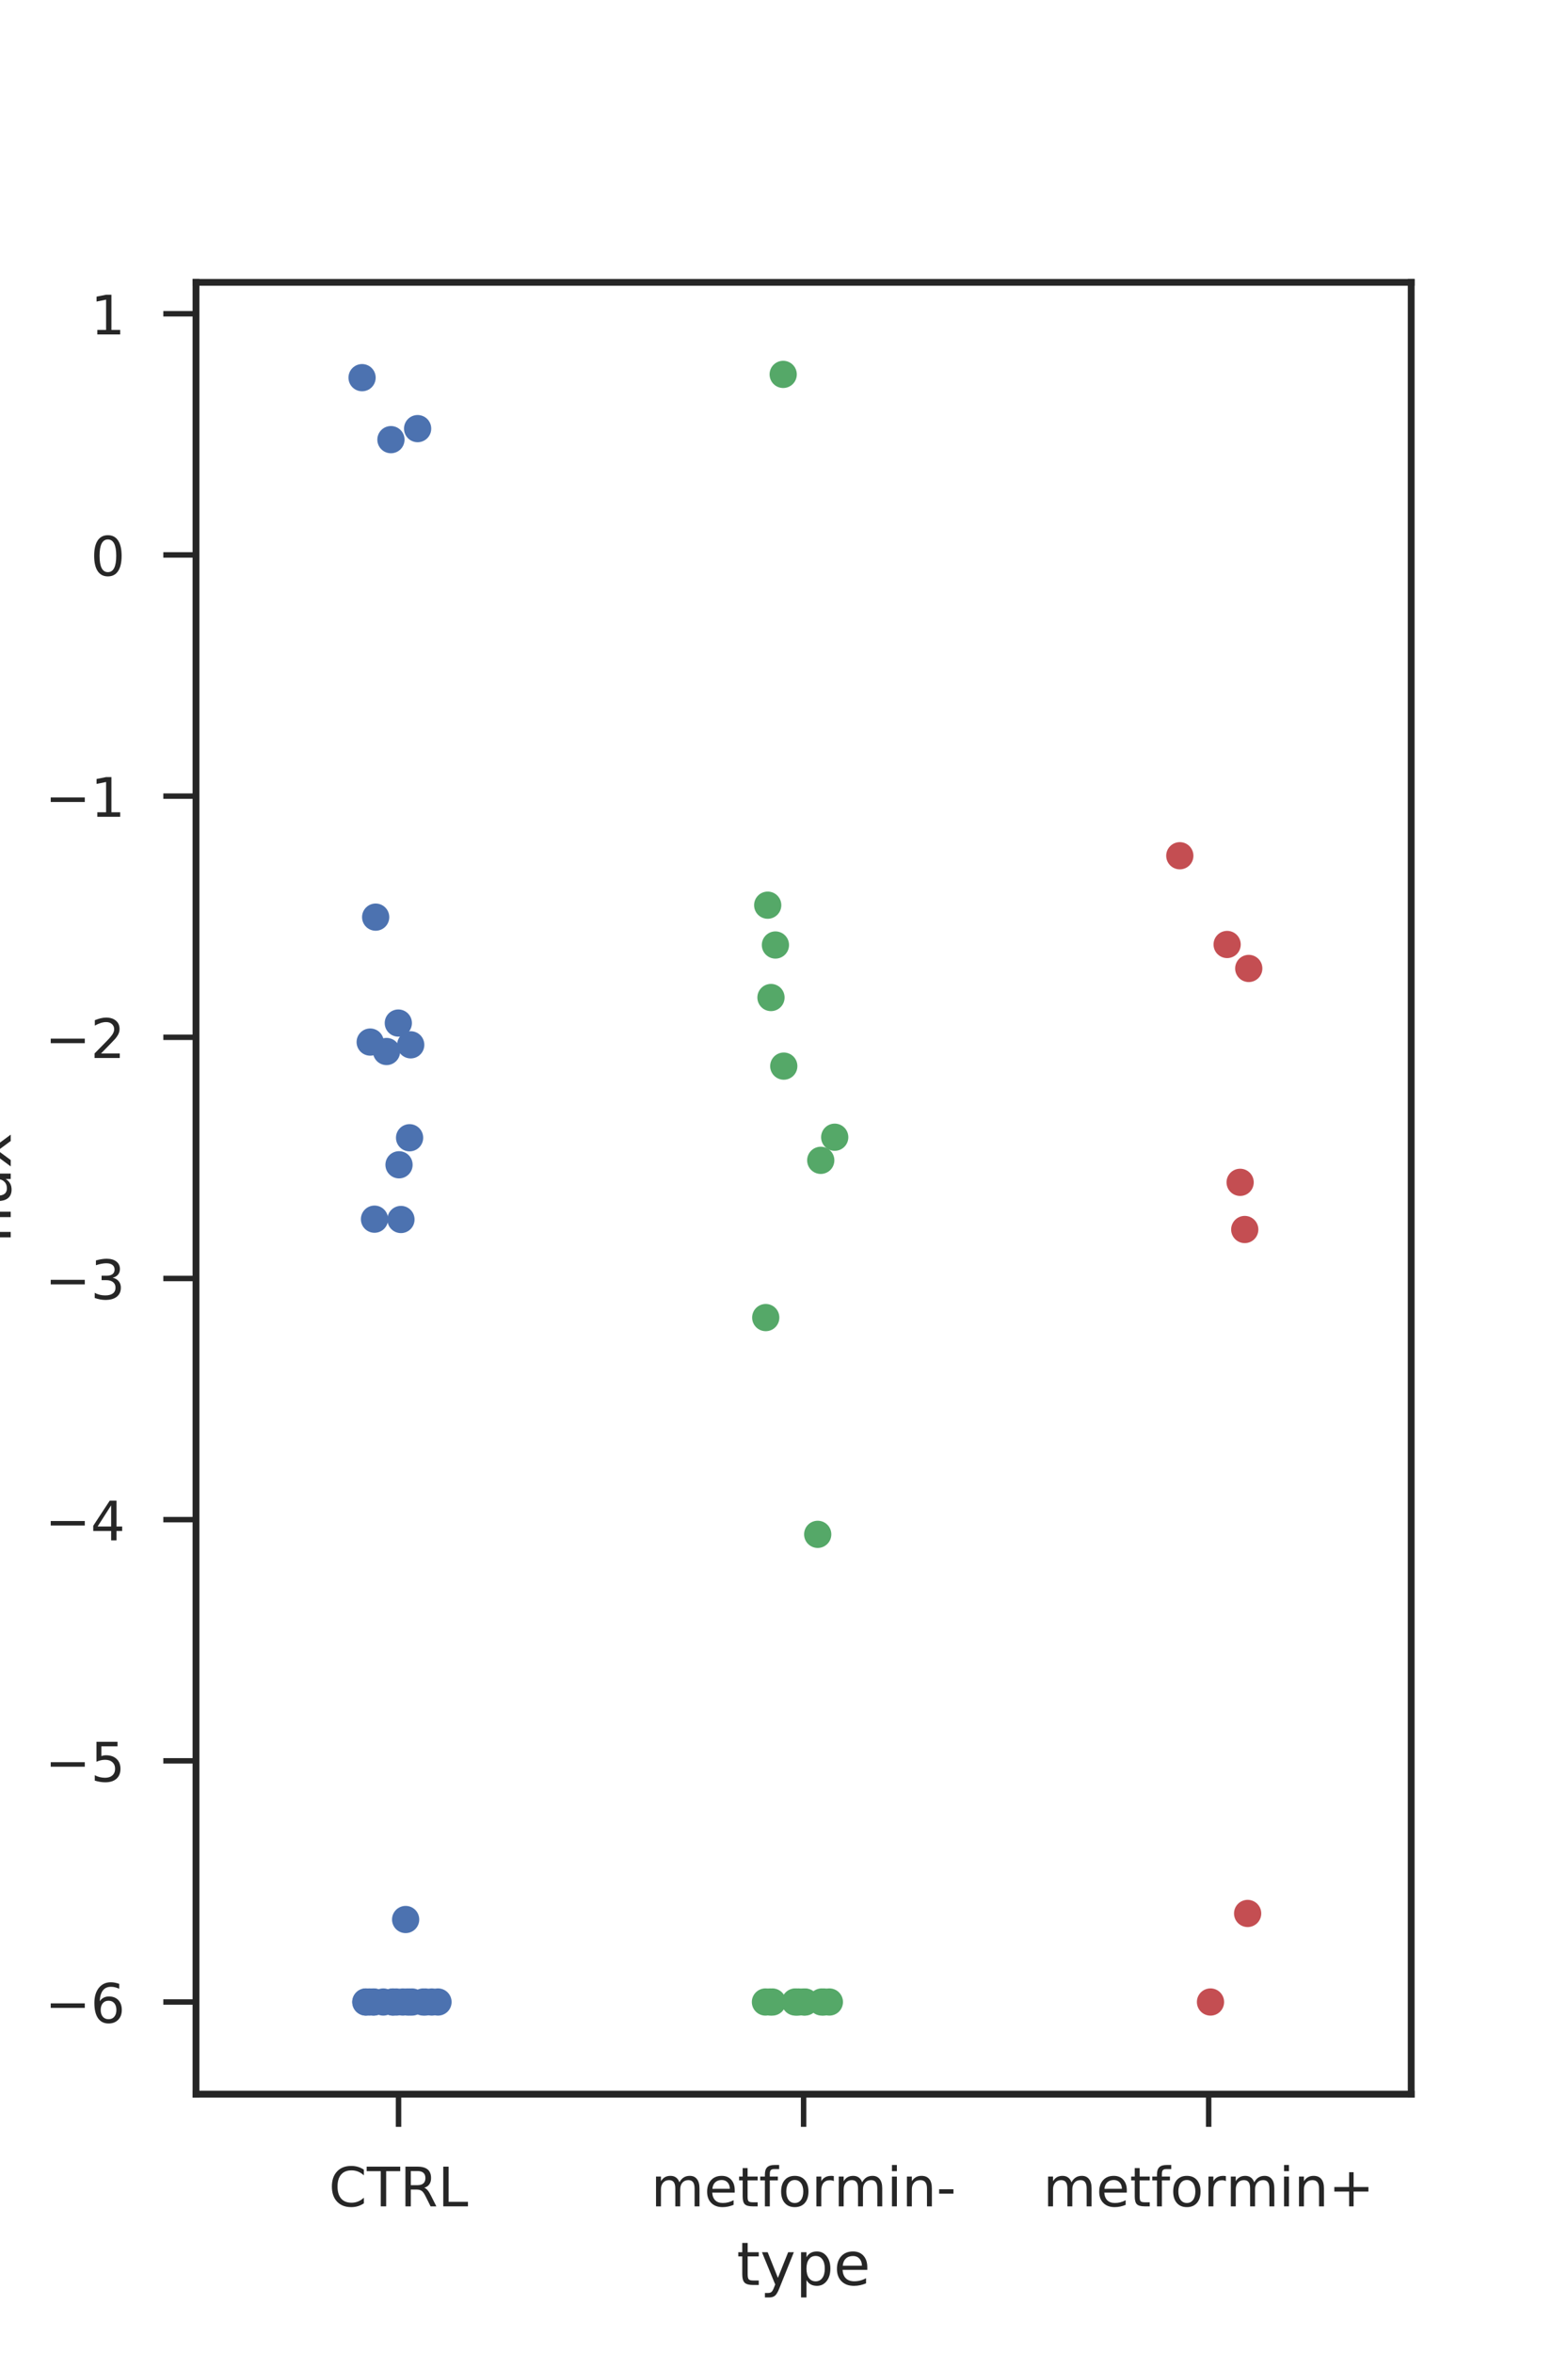 <?xml version="1.0" encoding="utf-8" standalone="no"?>
<!DOCTYPE svg PUBLIC "-//W3C//DTD SVG 1.1//EN"
  "http://www.w3.org/Graphics/SVG/1.1/DTD/svg11.dtd">
<!-- Created with matplotlib (http://matplotlib.org/) -->
<svg height="432pt" version="1.1" viewBox="0 0 288 432" width="288pt" xmlns="http://www.w3.org/2000/svg" xmlns:xlink="http://www.w3.org/1999/xlink">
 <defs>
  <style type="text/css">
*{stroke-linecap:butt;stroke-linejoin:round;}
  </style>
 </defs>
 <g id="figure_1">
  <g id="patch_1">
   <path d="M 0 432 
L 288 432 
L 288 0 
L 0 0 
z
" style="fill:#ffffff;"/>
  </g>
  <g id="axes_1">
   <g id="patch_2">
    <path d="M 36 384.48 
L 259.2 384.48 
L 259.2 51.84 
L 36 51.84 
z
" style="fill:#ffffff;"/>
   </g>
   <g id="matplotlib.axis_1">
    <g id="xtick_1">
     <g id="line2d_1">
      <defs>
       <path d="M 0 0 
L 0 6 
" id="m6867873e7c" style="stroke:#262626;"/>
      </defs>
      <g>
       <use style="fill:#262626;stroke:#262626;" x="73.2" xlink:href="#m6867873e7c" y="384.48"/>
      </g>
     </g>
     <g id="text_1">
      <!-- CTRL -->
      <defs>
       <path d="M 64.406 67.281 
L 64.406 56.891 
Q 59.422 61.531 53.781 63.812 
Q 48.141 66.109 41.797 66.109 
Q 29.297 66.109 22.656 58.469 
Q 16.016 50.828 16.016 36.375 
Q 16.016 21.969 22.656 14.328 
Q 29.297 6.688 41.797 6.688 
Q 48.141 6.688 53.781 8.984 
Q 59.422 11.281 64.406 15.922 
L 64.406 5.609 
Q 59.234 2.094 53.438 0.328 
Q 47.656 -1.422 41.219 -1.422 
Q 24.656 -1.422 15.125 8.703 
Q 5.609 18.844 5.609 36.375 
Q 5.609 53.953 15.125 64.078 
Q 24.656 74.219 41.219 74.219 
Q 47.75 74.219 53.531 72.484 
Q 59.328 70.75 64.406 67.281 
z
" id="DejaVuSans-43"/>
       <path d="M -0.297 72.906 
L 61.375 72.906 
L 61.375 64.594 
L 35.5 64.594 
L 35.5 0 
L 25.594 0 
L 25.594 64.594 
L -0.297 64.594 
z
" id="DejaVuSans-54"/>
       <path d="M 44.391 34.188 
Q 47.562 33.109 50.562 29.594 
Q 53.562 26.078 56.594 19.922 
L 66.609 0 
L 56 0 
L 46.688 18.703 
Q 43.062 26.031 39.672 28.422 
Q 36.281 30.812 30.422 30.812 
L 19.672 30.812 
L 19.672 0 
L 9.812 0 
L 9.812 72.906 
L 32.078 72.906 
Q 44.578 72.906 50.734 67.672 
Q 56.891 62.453 56.891 51.906 
Q 56.891 45.016 53.688 40.469 
Q 50.484 35.938 44.391 34.188 
z
M 19.672 64.797 
L 19.672 38.922 
L 32.078 38.922 
Q 39.203 38.922 42.844 42.219 
Q 46.484 45.516 46.484 51.906 
Q 46.484 58.297 42.844 61.547 
Q 39.203 64.797 32.078 64.797 
z
" id="DejaVuSans-52"/>
       <path d="M 9.812 72.906 
L 19.672 72.906 
L 19.672 8.297 
L 55.172 8.297 
L 55.172 0 
L 9.812 0 
z
" id="DejaVuSans-4c"/>
      </defs>
      <g style="fill:#262626;" transform="translate(60.395 405.078)scale(0.1 -0.1)">
       <use xlink:href="#DejaVuSans-43"/>
       <use x="69.824" xlink:href="#DejaVuSans-54"/>
       <use x="130.908" xlink:href="#DejaVuSans-52"/>
       <use x="200.391" xlink:href="#DejaVuSans-4c"/>
      </g>
     </g>
    </g>
    <g id="xtick_2">
     <g id="line2d_2">
      <g>
       <use style="fill:#262626;stroke:#262626;" x="147.6" xlink:href="#m6867873e7c" y="384.48"/>
      </g>
     </g>
     <g id="text_2">
      <!-- metformin- -->
      <defs>
       <path d="M 52 44.188 
Q 55.375 50.25 60.062 53.125 
Q 64.75 56 71.094 56 
Q 79.641 56 84.281 50.016 
Q 88.922 44.047 88.922 33.016 
L 88.922 0 
L 79.891 0 
L 79.891 32.719 
Q 79.891 40.578 77.094 44.375 
Q 74.312 48.188 68.609 48.188 
Q 61.625 48.188 57.562 43.547 
Q 53.516 38.922 53.516 30.906 
L 53.516 0 
L 44.484 0 
L 44.484 32.719 
Q 44.484 40.625 41.703 44.406 
Q 38.922 48.188 33.109 48.188 
Q 26.219 48.188 22.156 43.531 
Q 18.109 38.875 18.109 30.906 
L 18.109 0 
L 9.078 0 
L 9.078 54.688 
L 18.109 54.688 
L 18.109 46.188 
Q 21.188 51.219 25.484 53.609 
Q 29.781 56 35.688 56 
Q 41.656 56 45.828 52.969 
Q 50 49.953 52 44.188 
z
" id="DejaVuSans-6d"/>
       <path d="M 56.203 29.594 
L 56.203 25.203 
L 14.891 25.203 
Q 15.484 15.922 20.484 11.062 
Q 25.484 6.203 34.422 6.203 
Q 39.594 6.203 44.453 7.469 
Q 49.312 8.734 54.109 11.281 
L 54.109 2.781 
Q 49.266 0.734 44.188 -0.344 
Q 39.109 -1.422 33.891 -1.422 
Q 20.797 -1.422 13.156 6.188 
Q 5.516 13.812 5.516 26.812 
Q 5.516 40.234 12.766 48.109 
Q 20.016 56 32.328 56 
Q 43.359 56 49.781 48.891 
Q 56.203 41.797 56.203 29.594 
z
M 47.219 32.234 
Q 47.125 39.594 43.094 43.984 
Q 39.062 48.391 32.422 48.391 
Q 24.906 48.391 20.391 44.141 
Q 15.875 39.891 15.188 32.172 
z
" id="DejaVuSans-65"/>
       <path d="M 18.312 70.219 
L 18.312 54.688 
L 36.812 54.688 
L 36.812 47.703 
L 18.312 47.703 
L 18.312 18.016 
Q 18.312 11.328 20.141 9.422 
Q 21.969 7.516 27.594 7.516 
L 36.812 7.516 
L 36.812 0 
L 27.594 0 
Q 17.188 0 13.234 3.875 
Q 9.281 7.766 9.281 18.016 
L 9.281 47.703 
L 2.688 47.703 
L 2.688 54.688 
L 9.281 54.688 
L 9.281 70.219 
z
" id="DejaVuSans-74"/>
       <path d="M 37.109 75.984 
L 37.109 68.5 
L 28.516 68.5 
Q 23.688 68.5 21.797 66.547 
Q 19.922 64.594 19.922 59.516 
L 19.922 54.688 
L 34.719 54.688 
L 34.719 47.703 
L 19.922 47.703 
L 19.922 0 
L 10.891 0 
L 10.891 47.703 
L 2.297 47.703 
L 2.297 54.688 
L 10.891 54.688 
L 10.891 58.5 
Q 10.891 67.625 15.141 71.797 
Q 19.391 75.984 28.609 75.984 
z
" id="DejaVuSans-66"/>
       <path d="M 30.609 48.391 
Q 23.391 48.391 19.188 42.75 
Q 14.984 37.109 14.984 27.297 
Q 14.984 17.484 19.156 11.844 
Q 23.344 6.203 30.609 6.203 
Q 37.797 6.203 41.984 11.859 
Q 46.188 17.531 46.188 27.297 
Q 46.188 37.016 41.984 42.703 
Q 37.797 48.391 30.609 48.391 
z
M 30.609 56 
Q 42.328 56 49.016 48.375 
Q 55.719 40.766 55.719 27.297 
Q 55.719 13.875 49.016 6.219 
Q 42.328 -1.422 30.609 -1.422 
Q 18.844 -1.422 12.172 6.219 
Q 5.516 13.875 5.516 27.297 
Q 5.516 40.766 12.172 48.375 
Q 18.844 56 30.609 56 
z
" id="DejaVuSans-6f"/>
       <path d="M 41.109 46.297 
Q 39.594 47.172 37.812 47.578 
Q 36.031 48 33.891 48 
Q 26.266 48 22.188 43.047 
Q 18.109 38.094 18.109 28.812 
L 18.109 0 
L 9.078 0 
L 9.078 54.688 
L 18.109 54.688 
L 18.109 46.188 
Q 20.953 51.172 25.484 53.578 
Q 30.031 56 36.531 56 
Q 37.453 56 38.578 55.875 
Q 39.703 55.766 41.062 55.516 
z
" id="DejaVuSans-72"/>
       <path d="M 9.422 54.688 
L 18.406 54.688 
L 18.406 0 
L 9.422 0 
z
M 9.422 75.984 
L 18.406 75.984 
L 18.406 64.594 
L 9.422 64.594 
z
" id="DejaVuSans-69"/>
       <path d="M 54.891 33.016 
L 54.891 0 
L 45.906 0 
L 45.906 32.719 
Q 45.906 40.484 42.875 44.328 
Q 39.844 48.188 33.797 48.188 
Q 26.516 48.188 22.312 43.547 
Q 18.109 38.922 18.109 30.906 
L 18.109 0 
L 9.078 0 
L 9.078 54.688 
L 18.109 54.688 
L 18.109 46.188 
Q 21.344 51.125 25.703 53.562 
Q 30.078 56 35.797 56 
Q 45.219 56 50.047 50.172 
Q 54.891 44.344 54.891 33.016 
z
" id="DejaVuSans-6e"/>
       <path d="M 4.891 31.391 
L 31.203 31.391 
L 31.203 23.391 
L 4.891 23.391 
z
" id="DejaVuSans-2d"/>
      </defs>
      <g style="fill:#262626;" transform="translate(119.587 405.078)scale(0.1 -0.1)">
       <use xlink:href="#DejaVuSans-6d"/>
       <use x="97.412" xlink:href="#DejaVuSans-65"/>
       <use x="158.936" xlink:href="#DejaVuSans-74"/>
       <use x="198.145" xlink:href="#DejaVuSans-66"/>
       <use x="233.35" xlink:href="#DejaVuSans-6f"/>
       <use x="294.531" xlink:href="#DejaVuSans-72"/>
       <use x="335.629" xlink:href="#DejaVuSans-6d"/>
       <use x="433.041" xlink:href="#DejaVuSans-69"/>
       <use x="460.824" xlink:href="#DejaVuSans-6e"/>
       <use x="524.203" xlink:href="#DejaVuSans-2d"/>
      </g>
     </g>
    </g>
    <g id="xtick_3">
     <g id="line2d_3">
      <g>
       <use style="fill:#262626;stroke:#262626;" x="222" xlink:href="#m6867873e7c" y="384.48"/>
      </g>
     </g>
     <g id="text_3">
      <!-- metformin+ -->
      <defs>
       <path d="M 46 62.703 
L 46 35.5 
L 73.188 35.5 
L 73.188 27.203 
L 46 27.203 
L 46 0 
L 37.797 0 
L 37.797 27.203 
L 10.594 27.203 
L 10.594 35.5 
L 37.797 35.5 
L 37.797 62.703 
z
" id="DejaVuSans-2b"/>
      </defs>
      <g style="fill:#262626;" transform="translate(191.601 405.078)scale(0.1 -0.1)">
       <use xlink:href="#DejaVuSans-6d"/>
       <use x="97.412" xlink:href="#DejaVuSans-65"/>
       <use x="158.936" xlink:href="#DejaVuSans-74"/>
       <use x="198.145" xlink:href="#DejaVuSans-66"/>
       <use x="233.35" xlink:href="#DejaVuSans-6f"/>
       <use x="294.531" xlink:href="#DejaVuSans-72"/>
       <use x="335.629" xlink:href="#DejaVuSans-6d"/>
       <use x="433.041" xlink:href="#DejaVuSans-69"/>
       <use x="460.824" xlink:href="#DejaVuSans-6e"/>
       <use x="524.203" xlink:href="#DejaVuSans-2b"/>
      </g>
     </g>
    </g>
    <g id="text_4">
     <!-- type -->
     <defs>
      <path d="M 32.172 -5.078 
Q 28.375 -14.844 24.75 -17.812 
Q 21.141 -20.797 15.094 -20.797 
L 7.906 -20.797 
L 7.906 -13.281 
L 13.188 -13.281 
Q 16.891 -13.281 18.938 -11.516 
Q 21 -9.766 23.484 -3.219 
L 25.094 0.875 
L 2.984 54.688 
L 12.5 54.688 
L 29.594 11.922 
L 46.688 54.688 
L 56.203 54.688 
z
" id="DejaVuSans-79"/>
      <path d="M 18.109 8.203 
L 18.109 -20.797 
L 9.078 -20.797 
L 9.078 54.688 
L 18.109 54.688 
L 18.109 46.391 
Q 20.953 51.266 25.266 53.625 
Q 29.594 56 35.594 56 
Q 45.562 56 51.781 48.094 
Q 58.016 40.188 58.016 27.297 
Q 58.016 14.406 51.781 6.484 
Q 45.562 -1.422 35.594 -1.422 
Q 29.594 -1.422 25.266 0.953 
Q 20.953 3.328 18.109 8.203 
z
M 48.688 27.297 
Q 48.688 37.203 44.609 42.844 
Q 40.531 48.484 33.406 48.484 
Q 26.266 48.484 22.188 42.844 
Q 18.109 37.203 18.109 27.297 
Q 18.109 17.391 22.188 11.75 
Q 26.266 6.109 33.406 6.109 
Q 40.531 6.109 44.609 11.75 
Q 48.688 17.391 48.688 27.297 
z
" id="DejaVuSans-70"/>
     </defs>
     <g style="fill:#262626;" transform="translate(135.313 419.516)scale(0.11 -0.11)">
      <use xlink:href="#DejaVuSans-74"/>
      <use x="39.209" xlink:href="#DejaVuSans-79"/>
      <use x="98.389" xlink:href="#DejaVuSans-70"/>
      <use x="161.865" xlink:href="#DejaVuSans-65"/>
     </g>
    </g>
   </g>
   <g id="matplotlib.axis_2">
    <g id="ytick_1">
     <g id="line2d_4">
      <defs>
       <path d="M 0 0 
L -6 0 
" id="m10ee8d72c5" style="stroke:#262626;"/>
      </defs>
      <g>
       <use style="fill:#262626;stroke:#262626;" x="36" xlink:href="#m10ee8d72c5" y="367.56"/>
      </g>
     </g>
     <g id="text_5">
      <!-- −6 -->
      <defs>
       <path d="M 10.594 35.5 
L 73.188 35.5 
L 73.188 27.203 
L 10.594 27.203 
z
" id="DejaVuSans-2212"/>
       <path d="M 33.016 40.375 
Q 26.375 40.375 22.484 35.828 
Q 18.609 31.297 18.609 23.391 
Q 18.609 15.531 22.484 10.953 
Q 26.375 6.391 33.016 6.391 
Q 39.656 6.391 43.531 10.953 
Q 47.406 15.531 47.406 23.391 
Q 47.406 31.297 43.531 35.828 
Q 39.656 40.375 33.016 40.375 
z
M 52.594 71.297 
L 52.594 62.312 
Q 48.875 64.062 45.094 64.984 
Q 41.312 65.922 37.594 65.922 
Q 27.828 65.922 22.672 59.328 
Q 17.531 52.734 16.797 39.406 
Q 19.672 43.656 24.016 45.922 
Q 28.375 48.188 33.594 48.188 
Q 44.578 48.188 50.953 41.516 
Q 57.328 34.859 57.328 23.391 
Q 57.328 12.156 50.688 5.359 
Q 44.047 -1.422 33.016 -1.422 
Q 20.359 -1.422 13.672 8.266 
Q 6.984 17.969 6.984 36.375 
Q 6.984 53.656 15.188 63.938 
Q 23.391 74.219 37.203 74.219 
Q 40.922 74.219 44.703 73.484 
Q 48.484 72.75 52.594 71.297 
z
" id="DejaVuSans-36"/>
      </defs>
      <g style="fill:#262626;" transform="translate(8.258 371.359)scale(0.1 -0.1)">
       <use xlink:href="#DejaVuSans-2212"/>
       <use x="83.789" xlink:href="#DejaVuSans-36"/>
      </g>
     </g>
    </g>
    <g id="ytick_2">
     <g id="line2d_5">
      <g>
       <use style="fill:#262626;stroke:#262626;" x="36" xlink:href="#m10ee8d72c5" y="323.281"/>
      </g>
     </g>
     <g id="text_6">
      <!-- −5 -->
      <defs>
       <path d="M 10.797 72.906 
L 49.516 72.906 
L 49.516 64.594 
L 19.828 64.594 
L 19.828 46.734 
Q 21.969 47.469 24.109 47.828 
Q 26.266 48.188 28.422 48.188 
Q 40.625 48.188 47.75 41.5 
Q 54.891 34.812 54.891 23.391 
Q 54.891 11.625 47.562 5.094 
Q 40.234 -1.422 26.906 -1.422 
Q 22.312 -1.422 17.547 -0.641 
Q 12.797 0.141 7.719 1.703 
L 7.719 11.625 
Q 12.109 9.234 16.797 8.062 
Q 21.484 6.891 26.703 6.891 
Q 35.156 6.891 40.078 11.328 
Q 45.016 15.766 45.016 23.391 
Q 45.016 31 40.078 35.438 
Q 35.156 39.891 26.703 39.891 
Q 22.75 39.891 18.812 39.016 
Q 14.891 38.141 10.797 36.281 
z
" id="DejaVuSans-35"/>
      </defs>
      <g style="fill:#262626;" transform="translate(8.258 327.08)scale(0.1 -0.1)">
       <use xlink:href="#DejaVuSans-2212"/>
       <use x="83.789" xlink:href="#DejaVuSans-35"/>
      </g>
     </g>
    </g>
    <g id="ytick_3">
     <g id="line2d_6">
      <g>
       <use style="fill:#262626;stroke:#262626;" x="36" xlink:href="#m10ee8d72c5" y="279.001"/>
      </g>
     </g>
     <g id="text_7">
      <!-- −4 -->
      <defs>
       <path d="M 37.797 64.312 
L 12.891 25.391 
L 37.797 25.391 
z
M 35.203 72.906 
L 47.609 72.906 
L 47.609 25.391 
L 58.016 25.391 
L 58.016 17.188 
L 47.609 17.188 
L 47.609 0 
L 37.797 0 
L 37.797 17.188 
L 4.891 17.188 
L 4.891 26.703 
z
" id="DejaVuSans-34"/>
      </defs>
      <g style="fill:#262626;" transform="translate(8.258 282.801)scale(0.1 -0.1)">
       <use xlink:href="#DejaVuSans-2212"/>
       <use x="83.789" xlink:href="#DejaVuSans-34"/>
      </g>
     </g>
    </g>
    <g id="ytick_4">
     <g id="line2d_7">
      <g>
       <use style="fill:#262626;stroke:#262626;" x="36" xlink:href="#m10ee8d72c5" y="234.722"/>
      </g>
     </g>
     <g id="text_8">
      <!-- −3 -->
      <defs>
       <path d="M 40.578 39.312 
Q 47.656 37.797 51.625 33 
Q 55.609 28.219 55.609 21.188 
Q 55.609 10.406 48.188 4.484 
Q 40.766 -1.422 27.094 -1.422 
Q 22.516 -1.422 17.656 -0.516 
Q 12.797 0.391 7.625 2.203 
L 7.625 11.719 
Q 11.719 9.328 16.594 8.109 
Q 21.484 6.891 26.812 6.891 
Q 36.078 6.891 40.938 10.547 
Q 45.797 14.203 45.797 21.188 
Q 45.797 27.641 41.281 31.266 
Q 36.766 34.906 28.719 34.906 
L 20.219 34.906 
L 20.219 43.016 
L 29.109 43.016 
Q 36.375 43.016 40.234 45.922 
Q 44.094 48.828 44.094 54.297 
Q 44.094 59.906 40.109 62.906 
Q 36.141 65.922 28.719 65.922 
Q 24.656 65.922 20.016 65.031 
Q 15.375 64.156 9.812 62.312 
L 9.812 71.094 
Q 15.438 72.656 20.344 73.438 
Q 25.25 74.219 29.594 74.219 
Q 40.828 74.219 47.359 69.109 
Q 53.906 64.016 53.906 55.328 
Q 53.906 49.266 50.438 45.094 
Q 46.969 40.922 40.578 39.312 
z
" id="DejaVuSans-33"/>
      </defs>
      <g style="fill:#262626;" transform="translate(8.258 238.521)scale(0.1 -0.1)">
       <use xlink:href="#DejaVuSans-2212"/>
       <use x="83.789" xlink:href="#DejaVuSans-33"/>
      </g>
     </g>
    </g>
    <g id="ytick_5">
     <g id="line2d_8">
      <g>
       <use style="fill:#262626;stroke:#262626;" x="36" xlink:href="#m10ee8d72c5" y="190.443"/>
      </g>
     </g>
     <g id="text_9">
      <!-- −2 -->
      <defs>
       <path d="M 19.188 8.297 
L 53.609 8.297 
L 53.609 0 
L 7.328 0 
L 7.328 8.297 
Q 12.938 14.109 22.625 23.891 
Q 32.328 33.688 34.812 36.531 
Q 39.547 41.844 41.422 45.531 
Q 43.312 49.219 43.312 52.781 
Q 43.312 58.594 39.234 62.25 
Q 35.156 65.922 28.609 65.922 
Q 23.969 65.922 18.812 64.312 
Q 13.672 62.703 7.812 59.422 
L 7.812 69.391 
Q 13.766 71.781 18.938 73 
Q 24.125 74.219 28.422 74.219 
Q 39.75 74.219 46.484 68.547 
Q 53.219 62.891 53.219 53.422 
Q 53.219 48.922 51.531 44.891 
Q 49.859 40.875 45.406 35.406 
Q 44.188 33.984 37.641 27.219 
Q 31.109 20.453 19.188 8.297 
z
" id="DejaVuSans-32"/>
      </defs>
      <g style="fill:#262626;" transform="translate(8.258 194.242)scale(0.1 -0.1)">
       <use xlink:href="#DejaVuSans-2212"/>
       <use x="83.789" xlink:href="#DejaVuSans-32"/>
      </g>
     </g>
    </g>
    <g id="ytick_6">
     <g id="line2d_9">
      <g>
       <use style="fill:#262626;stroke:#262626;" x="36" xlink:href="#m10ee8d72c5" y="146.163"/>
      </g>
     </g>
     <g id="text_10">
      <!-- −1 -->
      <defs>
       <path d="M 12.406 8.297 
L 28.516 8.297 
L 28.516 63.922 
L 10.984 60.406 
L 10.984 69.391 
L 28.422 72.906 
L 38.281 72.906 
L 38.281 8.297 
L 54.391 8.297 
L 54.391 0 
L 12.406 0 
z
" id="DejaVuSans-31"/>
      </defs>
      <g style="fill:#262626;" transform="translate(8.258 149.962)scale(0.1 -0.1)">
       <use xlink:href="#DejaVuSans-2212"/>
       <use x="83.789" xlink:href="#DejaVuSans-31"/>
      </g>
     </g>
    </g>
    <g id="ytick_7">
     <g id="line2d_10">
      <g>
       <use style="fill:#262626;stroke:#262626;" x="36" xlink:href="#m10ee8d72c5" y="101.884"/>
      </g>
     </g>
     <g id="text_11">
      <!-- 0 -->
      <defs>
       <path d="M 31.781 66.406 
Q 24.172 66.406 20.328 58.906 
Q 16.5 51.422 16.5 36.375 
Q 16.5 21.391 20.328 13.891 
Q 24.172 6.391 31.781 6.391 
Q 39.453 6.391 43.281 13.891 
Q 47.125 21.391 47.125 36.375 
Q 47.125 51.422 43.281 58.906 
Q 39.453 66.406 31.781 66.406 
z
M 31.781 74.219 
Q 44.047 74.219 50.516 64.516 
Q 56.984 54.828 56.984 36.375 
Q 56.984 17.969 50.516 8.266 
Q 44.047 -1.422 31.781 -1.422 
Q 19.531 -1.422 13.062 8.266 
Q 6.594 17.969 6.594 36.375 
Q 6.594 54.828 13.062 64.516 
Q 19.531 74.219 31.781 74.219 
z
" id="DejaVuSans-30"/>
      </defs>
      <g style="fill:#262626;" transform="translate(16.637 105.683)scale(0.1 -0.1)">
       <use xlink:href="#DejaVuSans-30"/>
      </g>
     </g>
    </g>
    <g id="ytick_8">
     <g id="line2d_11">
      <g>
       <use style="fill:#262626;stroke:#262626;" x="36" xlink:href="#m10ee8d72c5" y="57.604"/>
      </g>
     </g>
     <g id="text_12">
      <!-- 1 -->
      <g style="fill:#262626;" transform="translate(16.637 61.404)scale(0.1 -0.1)">
       <use xlink:href="#DejaVuSans-31"/>
      </g>
     </g>
    </g>
    <g id="text_13">
     <!-- flux -->
     <defs>
      <path d="M 9.422 75.984 
L 18.406 75.984 
L 18.406 0 
L 9.422 0 
z
" id="DejaVuSans-6c"/>
      <path d="M 8.5 21.578 
L 8.5 54.688 
L 17.484 54.688 
L 17.484 21.922 
Q 17.484 14.156 20.5 10.266 
Q 23.531 6.391 29.594 6.391 
Q 36.859 6.391 41.078 11.031 
Q 45.312 15.672 45.312 23.688 
L 45.312 54.688 
L 54.297 54.688 
L 54.297 0 
L 45.312 0 
L 45.312 8.406 
Q 42.047 3.422 37.719 1 
Q 33.406 -1.422 27.688 -1.422 
Q 18.266 -1.422 13.375 4.438 
Q 8.5 10.297 8.5 21.578 
z
M 31.109 56 
z
" id="DejaVuSans-75"/>
      <path d="M 54.891 54.688 
L 35.109 28.078 
L 55.906 0 
L 45.312 0 
L 29.391 21.484 
L 13.484 0 
L 2.875 0 
L 24.125 28.609 
L 4.688 54.688 
L 15.281 54.688 
L 29.781 35.203 
L 44.281 54.688 
z
" id="DejaVuSans-78"/>
     </defs>
     <g style="fill:#262626;" transform="translate(1.97 228.365)rotate(-90)scale(0.11 -0.11)">
      <use xlink:href="#DejaVuSans-66"/>
      <use x="35.205" xlink:href="#DejaVuSans-6c"/>
      <use x="62.988" xlink:href="#DejaVuSans-75"/>
      <use x="126.367" xlink:href="#DejaVuSans-78"/>
     </g>
    </g>
   </g>
   <g id="patch_3">
    <path d="M 36 384.48 
L 36 51.84 
" style="fill:none;stroke:#262626;stroke-linecap:square;stroke-linejoin:miter;stroke-width:1.25;"/>
   </g>
   <g id="patch_4">
    <path d="M 259.2 384.48 
L 259.2 51.84 
" style="fill:none;stroke:#262626;stroke-linecap:square;stroke-linejoin:miter;stroke-width:1.25;"/>
   </g>
   <g id="patch_5">
    <path d="M 36 384.48 
L 259.2 384.48 
" style="fill:none;stroke:#262626;stroke-linecap:square;stroke-linejoin:miter;stroke-width:1.25;"/>
   </g>
   <g id="patch_6">
    <path d="M 36 51.84 
L 259.2 51.84 
" style="fill:none;stroke:#262626;stroke-linecap:square;stroke-linejoin:miter;stroke-width:1.25;"/>
   </g>
   <g id="PathCollection_1">
    <defs>
     <path d="M 0 2.5 
C 0.663 2.5 1.299 2.237 1.768 1.768 
C 2.237 1.299 2.5 0.663 2.5 0 
C 2.5 -0.663 2.237 -1.299 1.768 -1.768 
C 1.299 -2.237 0.663 -2.5 0 -2.5 
C -0.663 -2.5 -1.299 -2.237 -1.768 -1.768 
C -2.237 -1.299 -2.5 -0.663 -2.5 0 
C -2.5 0.663 -2.237 1.299 -1.768 1.768 
C -1.299 2.237 -0.663 2.5 0 2.5 
z
" id="C0_0_0b98c6821e"/>
    </defs>
    <g clip-path="url(#p0c7378645a)">
     <use style="fill:#4c72b0;" x="67.198" xlink:href="#C0_0_0b98c6821e" y="367.56"/>
    </g>
    <g clip-path="url(#p0c7378645a)">
     <use style="fill:#4c72b0;" x="73.16" xlink:href="#C0_0_0b98c6821e" y="187.829"/>
    </g>
    <g clip-path="url(#p0c7378645a)">
     <use style="fill:#4c72b0;" x="76.706" xlink:href="#C0_0_0b98c6821e" y="78.693"/>
    </g>
    <g clip-path="url(#p0c7378645a)">
     <use style="fill:#4c72b0;" x="68.785" xlink:href="#C0_0_0b98c6821e" y="223.836"/>
    </g>
    <g clip-path="url(#p0c7378645a)">
     <use style="fill:#4c72b0;" x="67.843" xlink:href="#C0_0_0b98c6821e" y="367.56"/>
    </g>
    <g clip-path="url(#p0c7378645a)">
     <use style="fill:#4c72b0;" x="75.693" xlink:href="#C0_0_0b98c6821e" y="367.56"/>
    </g>
    <g clip-path="url(#p0c7378645a)">
     <use style="fill:#4c72b0;" x="68.701" xlink:href="#C0_0_0b98c6821e" y="367.56"/>
    </g>
    <g clip-path="url(#p0c7378645a)">
     <use style="fill:#4c72b0;" x="77.737" xlink:href="#C0_0_0b98c6821e" y="367.56"/>
    </g>
    <g clip-path="url(#p0c7378645a)">
     <use style="fill:#4c72b0;" x="74.855" xlink:href="#C0_0_0b98c6821e" y="367.56"/>
    </g>
    <g clip-path="url(#p0c7378645a)">
     <use style="fill:#4c72b0;" x="70.996" xlink:href="#C0_0_0b98c6821e" y="193.052"/>
    </g>
    <g clip-path="url(#p0c7378645a)">
     <use style="fill:#4c72b0;" x="75.438" xlink:href="#C0_0_0b98c6821e" y="191.827"/>
    </g>
    <g clip-path="url(#p0c7378645a)">
     <use style="fill:#4c72b0;" x="73.983" xlink:href="#C0_0_0b98c6821e" y="367.56"/>
    </g>
    <g clip-path="url(#p0c7378645a)">
     <use style="fill:#4c72b0;" x="66.503" xlink:href="#C0_0_0b98c6821e" y="69.338"/>
    </g>
    <g clip-path="url(#p0c7378645a)">
     <use style="fill:#4c72b0;" x="75.266" xlink:href="#C0_0_0b98c6821e" y="367.56"/>
    </g>
    <g clip-path="url(#p0c7378645a)">
     <use style="fill:#4c72b0;" x="71.805" xlink:href="#C0_0_0b98c6821e" y="80.718"/>
    </g>
    <g clip-path="url(#p0c7378645a)">
     <use style="fill:#4c72b0;" x="74.505" xlink:href="#C0_0_0b98c6821e" y="352.413"/>
    </g>
    <g clip-path="url(#p0c7378645a)">
     <use style="fill:#4c72b0;" x="80.447" xlink:href="#C0_0_0b98c6821e" y="367.56"/>
    </g>
    <g clip-path="url(#p0c7378645a)">
     <use style="fill:#4c72b0;" x="68.513" xlink:href="#C0_0_0b98c6821e" y="367.56"/>
    </g>
    <g clip-path="url(#p0c7378645a)">
     <use style="fill:#4c72b0;" x="78.115" xlink:href="#C0_0_0b98c6821e" y="367.56"/>
    </g>
    <g clip-path="url(#p0c7378645a)">
     <use style="fill:#4c72b0;" x="79.302" xlink:href="#C0_0_0b98c6821e" y="367.56"/>
    </g>
    <g clip-path="url(#p0c7378645a)">
     <use style="fill:#4c72b0;" x="73.644" xlink:href="#C0_0_0b98c6821e" y="223.894"/>
    </g>
    <g clip-path="url(#p0c7378645a)">
     <use style="fill:#4c72b0;" x="75.229" xlink:href="#C0_0_0b98c6821e" y="208.887"/>
    </g>
    <g clip-path="url(#p0c7378645a)">
     <use style="fill:#4c72b0;" x="72.136" xlink:href="#C0_0_0b98c6821e" y="367.56"/>
    </g>
    <g clip-path="url(#p0c7378645a)">
     <use style="fill:#4c72b0;" x="72.796" xlink:href="#C0_0_0b98c6821e" y="367.56"/>
    </g>
    <g clip-path="url(#p0c7378645a)">
     <use style="fill:#4c72b0;" x="67.202" xlink:href="#C0_0_0b98c6821e" y="367.56"/>
    </g>
    <g clip-path="url(#p0c7378645a)">
     <use style="fill:#4c72b0;" x="72.203" xlink:href="#C0_0_0b98c6821e" y="367.56"/>
    </g>
    <g clip-path="url(#p0c7378645a)">
     <use style="fill:#4c72b0;" x="70.402" xlink:href="#C0_0_0b98c6821e" y="367.56"/>
    </g>
    <g clip-path="url(#p0c7378645a)">
     <use style="fill:#4c72b0;" x="68.999" xlink:href="#C0_0_0b98c6821e" y="168.382"/>
    </g>
    <g clip-path="url(#p0c7378645a)">
     <use style="fill:#4c72b0;" x="67.994" xlink:href="#C0_0_0b98c6821e" y="191.32"/>
    </g>
    <g clip-path="url(#p0c7378645a)">
     <use style="fill:#4c72b0;" x="73.291" xlink:href="#C0_0_0b98c6821e" y="213.851"/>
    </g>
   </g>
   <g id="PathCollection_2">
    <defs>
     <path d="M 0 2.5 
C 0.663 2.5 1.299 2.237 1.768 1.768 
C 2.237 1.299 2.5 0.663 2.5 0 
C 2.5 -0.663 2.237 -1.299 1.768 -1.768 
C 1.299 -2.237 0.663 -2.5 0 -2.5 
C -0.663 -2.5 -1.299 -2.237 -1.768 -1.768 
C -2.237 -1.299 -2.5 -0.663 -2.5 0 
C -2.5 0.663 -2.237 1.299 -1.768 1.768 
C -1.299 2.237 -0.663 2.5 0 2.5 
z
" id="C1_0_e5add7172b"/>
    </defs>
    <g clip-path="url(#p0c7378645a)">
     <use style="fill:#55a868;" x="141.861" xlink:href="#C1_0_e5add7172b" y="367.56"/>
    </g>
    <g clip-path="url(#p0c7378645a)">
     <use style="fill:#55a868;" x="141.454" xlink:href="#C1_0_e5add7172b" y="367.56"/>
    </g>
    <g clip-path="url(#p0c7378645a)">
     <use style="fill:#55a868;" x="146.065" xlink:href="#C1_0_e5add7172b" y="367.56"/>
    </g>
    <g clip-path="url(#p0c7378645a)">
     <use style="fill:#55a868;" x="143.958" xlink:href="#C1_0_e5add7172b" y="195.735"/>
    </g>
    <g clip-path="url(#p0c7378645a)">
     <use style="fill:#55a868;" x="147.629" xlink:href="#C1_0_e5add7172b" y="367.56"/>
    </g>
    <g clip-path="url(#p0c7378645a)">
     <use style="fill:#55a868;" x="140.592" xlink:href="#C1_0_e5add7172b" y="367.56"/>
    </g>
    <g clip-path="url(#p0c7378645a)">
     <use style="fill:#55a868;" x="140.647" xlink:href="#C1_0_e5add7172b" y="241.902"/>
    </g>
    <g clip-path="url(#p0c7378645a)">
     <use style="fill:#55a868;" x="146.647" xlink:href="#C1_0_e5add7172b" y="367.56"/>
    </g>
    <g clip-path="url(#p0c7378645a)">
     <use style="fill:#55a868;" x="150.75" xlink:href="#C1_0_e5add7172b" y="213.032"/>
    </g>
    <g clip-path="url(#p0c7378645a)">
     <use style="fill:#55a868;" x="143.851" xlink:href="#C1_0_e5add7172b" y="68.738"/>
    </g>
    <g clip-path="url(#p0c7378645a)">
     <use style="fill:#55a868;" x="150.192" xlink:href="#C1_0_e5add7172b" y="281.698"/>
    </g>
    <g clip-path="url(#p0c7378645a)">
     <use style="fill:#55a868;" x="142.424" xlink:href="#C1_0_e5add7172b" y="173.5"/>
    </g>
    <g clip-path="url(#p0c7378645a)">
     <use style="fill:#55a868;" x="141.609" xlink:href="#C1_0_e5add7172b" y="183.141"/>
    </g>
    <g clip-path="url(#p0c7378645a)">
     <use style="fill:#55a868;" x="150.932" xlink:href="#C1_0_e5add7172b" y="367.56"/>
    </g>
    <g clip-path="url(#p0c7378645a)">
     <use style="fill:#55a868;" x="151.292" xlink:href="#C1_0_e5add7172b" y="367.56"/>
    </g>
    <g clip-path="url(#p0c7378645a)">
     <use style="fill:#55a868;" x="153.315" xlink:href="#C1_0_e5add7172b" y="208.789"/>
    </g>
    <g clip-path="url(#p0c7378645a)">
     <use style="fill:#55a868;" x="146.313" xlink:href="#C1_0_e5add7172b" y="367.56"/>
    </g>
    <g clip-path="url(#p0c7378645a)">
     <use style="fill:#55a868;" x="147.884" xlink:href="#C1_0_e5add7172b" y="367.56"/>
    </g>
    <g clip-path="url(#p0c7378645a)">
     <use style="fill:#55a868;" x="152.333" xlink:href="#C1_0_e5add7172b" y="367.56"/>
    </g>
    <g clip-path="url(#p0c7378645a)">
     <use style="fill:#55a868;" x="141.007" xlink:href="#C1_0_e5add7172b" y="166.187"/>
    </g>
   </g>
   <g id="PathCollection_3">
    <defs>
     <path d="M 0 2.5 
C 0.663 2.5 1.299 2.237 1.768 1.768 
C 2.237 1.299 2.5 0.663 2.5 0 
C 2.5 -0.663 2.237 -1.299 1.768 -1.768 
C 1.299 -2.237 0.663 -2.5 0 -2.5 
C -0.663 -2.5 -1.299 -2.237 -1.768 -1.768 
C -2.237 -1.299 -2.5 -0.663 -2.5 0 
C -2.5 0.663 -2.237 1.299 -1.768 1.768 
C -1.299 2.237 -0.663 2.5 0 2.5 
z
" id="C2_0_123b2b0f3e"/>
    </defs>
    <g clip-path="url(#p0c7378645a)">
     <use style="fill:#c44e52;" x="228.627" xlink:href="#C2_0_123b2b0f3e" y="225.732"/>
    </g>
    <g clip-path="url(#p0c7378645a)">
     <use style="fill:#c44e52;" x="225.392" xlink:href="#C2_0_123b2b0f3e" y="173.404"/>
    </g>
    <g clip-path="url(#p0c7378645a)">
     <use style="fill:#c44e52;" x="216.7" xlink:href="#C2_0_123b2b0f3e" y="157.112"/>
    </g>
    <g clip-path="url(#p0c7378645a)">
     <use style="fill:#c44e52;" x="229.364" xlink:href="#C2_0_123b2b0f3e" y="177.804"/>
    </g>
    <g clip-path="url(#p0c7378645a)">
     <use style="fill:#c44e52;" x="229.157" xlink:href="#C2_0_123b2b0f3e" y="351.302"/>
    </g>
    <g clip-path="url(#p0c7378645a)">
     <use style="fill:#c44e52;" x="227.78" xlink:href="#C2_0_123b2b0f3e" y="217.071"/>
    </g>
    <g clip-path="url(#p0c7378645a)">
     <use style="fill:#c44e52;" x="222.336" xlink:href="#C2_0_123b2b0f3e" y="367.56"/>
    </g>
   </g>
  </g>
 </g>
 <defs>
  <clipPath id="p0c7378645a">
   <rect height="332.64" width="223.2" x="36" y="51.84"/>
  </clipPath>
 </defs>
</svg>
